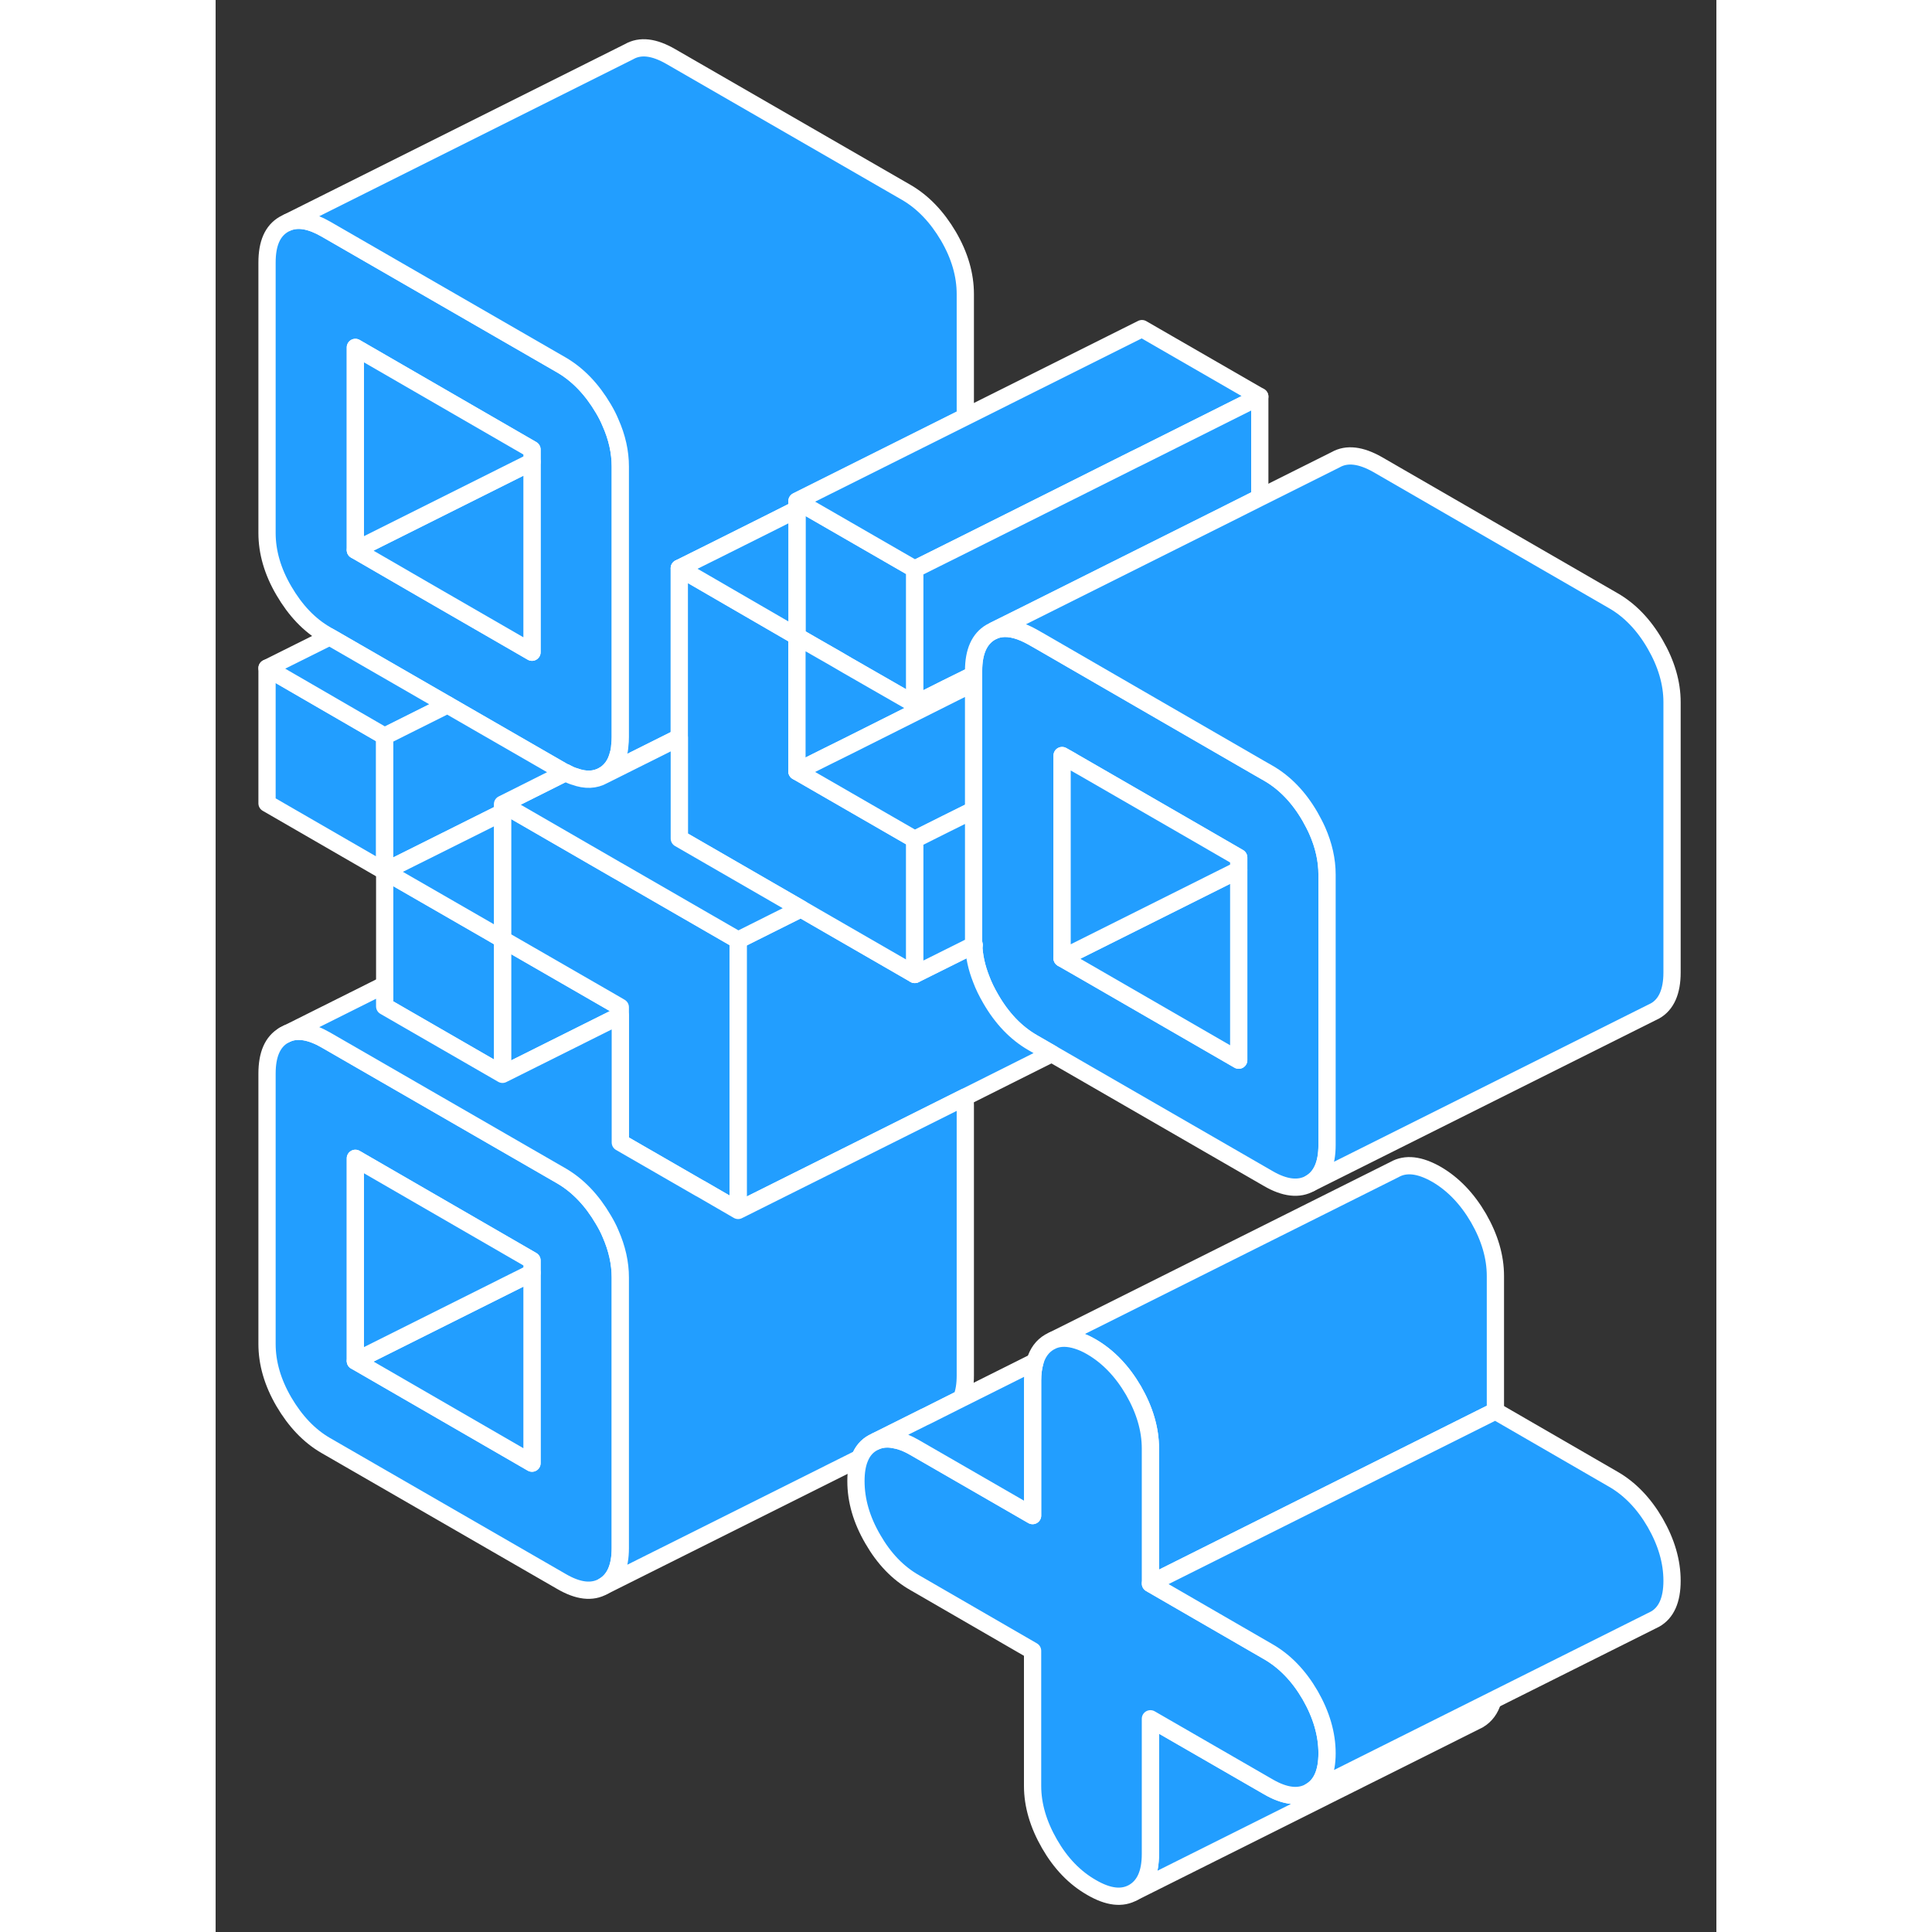 <svg width="48" height="48" viewBox="0 0 87 112" fill="#229EFF" xmlns="http://www.w3.org/2000/svg" stroke-width="1px" stroke-linecap="round" stroke-linejoin="round"><rect x="0" y="0" width="87" height="112" fill="#333333" stroke="none"/><path d="M22.89 71.51C22.78 71.24 22.64 70.98 22.48 70.71C21.82 69.58 21.01 68.73 20.05 68.17L6.39 60.29C5.52 59.79 4.78 59.66 4.16 59.91L3.96 60.01C3.3 60.39 2.98 61.13 2.98 62.24V77.91C2.98 79.02 3.3 80.14 3.96 81.27C4.62 82.39 5.42 83.24 6.39 83.8L20.05 91.68C21.01 92.24 21.82 92.34 22.48 91.96C23.14 91.58 23.46 90.84 23.46 89.74V74.06C23.46 73.22 23.27 72.37 22.89 71.51ZM18.34 84.82L8.1 78.9V67.15L18.34 73.07V84.82Z" stroke="white" stroke-linejoin="round"/><path d="M9.8 42.68V50.51L2.98 46.57V38.73L9.8 42.68Z" stroke="white" stroke-linejoin="round"/><path d="M22.89 24.5C22.78 24.23 22.64 23.96 22.48 23.69C21.82 22.57 21.01 21.72 20.05 21.16L6.39 13.28C5.52 12.78 4.78 12.64 4.16 12.9L3.96 13C3.3 13.38 2.98 14.11 2.98 15.22V30.9C2.98 32 3.3 33.13 3.96 34.25C4.62 35.38 5.42 36.23 6.39 36.79L6.61 36.92L13.441 40.86L20.05 44.67C20.13 44.72 20.21 44.76 20.28 44.79H20.29C20.47 44.89 20.63 44.96 20.79 45.01H20.8C21.44 45.25 22 45.22 22.48 44.95C22.91 44.7 23.201 44.3 23.34 43.74C23.39 43.58 23.421 43.41 23.43 43.22C23.451 43.07 23.46 42.9 23.46 42.72V27.05C23.46 26.2 23.27 25.35 22.89 24.5ZM18.34 37.81L12.07 34.19L8.1 31.89V20.14L18.34 26.06V37.81Z" stroke="white" stroke-linejoin="round"/><path d="M40.531 32.99V40.82L36.63 38.58L35.98 38.2L34.81 37.53L33.7 36.89V29.05L34.151 29.31L40.531 32.99Z" stroke="white" stroke-linejoin="round"/><path d="M63.86 48.15C63.74 47.88 63.6 47.62 63.45 47.35C62.8 46.22 61.98 45.37 61.02 44.82L60.531 44.54L55.08 41.39L48.25 37.44L47.8 37.18L47.36 36.93C47.2 36.84 47.04 36.76 46.88 36.69C46.21 36.4 45.63 36.35 45.13 36.55L44.93 36.65C44.28 37.03 43.94 37.77 43.94 38.88V54.55C43.94 54.63 43.94 54.7 43.95 54.78C43.97 55.44 44.12 56.1 44.38 56.76C44.52 57.14 44.71 57.52 44.93 57.9C45.58 59.03 46.39 59.88 47.36 60.44L48.47 61.08L61.02 68.32C61.98 68.88 62.8 68.97 63.45 68.6C64.1 68.23 64.43 67.48 64.43 66.38V50.7C64.43 49.86 64.24 49.01 63.86 48.15ZM59.31 61.46L50.29 56.25L49.07 55.55V43.8L49.62 44.11L50.29 44.5L56.89 48.31L59.31 49.71V61.46Z" stroke="white" stroke-linejoin="round"/><path d="M18.341 73.78V84.82L8.101 78.9L18.341 73.78Z" stroke="white" stroke-linejoin="round"/><path d="M18.341 73.07V73.78L8.101 78.9V67.15L18.341 73.07Z" stroke="white" stroke-linejoin="round"/><path d="M18.341 26.77V37.81L12.071 34.19L8.101 31.89L18.341 26.77Z" stroke="white" stroke-linejoin="round"/><path d="M18.341 26.06V26.77L8.101 31.89V20.14L18.341 26.06Z" stroke="white" stroke-linejoin="round"/><path d="M43.46 17.05V24.17L33.7 29.05V29.53L32.33 30.22L28.69 32.04L26.88 32.94V42.75L22.48 44.95C22.91 44.7 23.2 44.3 23.34 43.74C23.39 43.58 23.42 43.41 23.43 43.22C23.45 43.07 23.46 42.9 23.46 42.72V27.05C23.46 26.2 23.27 25.35 22.89 24.5C22.78 24.23 22.64 23.96 22.48 23.69C21.82 22.57 21.01 21.72 20.05 21.16L6.39 13.28C5.52 12.78 4.78 12.64 4.16 12.9L23.96 3C24.62 2.62 25.42 2.72 26.39 3.28L40.05 11.16C41.01 11.72 41.82 12.57 42.48 13.69C43.14 14.82 43.46 15.94 43.46 17.05Z" stroke="white" stroke-linejoin="round"/><path d="M60.531 22.99L53.7 26.41L53.25 26.63L46.88 29.82L43.46 31.53L40.531 32.99L34.151 29.31L33.7 29.05L53.7 19.05L60.531 22.99Z" stroke="white" stroke-linejoin="round"/><path d="M60.531 22.99V28.85L58.7 29.77L53.7 32.27L46.88 35.68L45.13 36.55L44.931 36.65C44.281 37.03 43.941 37.77 43.941 38.88V39.12L42.34 39.91L40.531 40.82V32.99L43.461 31.53L46.88 29.82L53.251 26.63L53.7 26.41L60.531 22.99Z" stroke="white" stroke-linejoin="round"/><path d="M48.47 61.08L43.44 63.6L38.34 66.15L30.29 70.17V54.5L32.11 53.59L33.93 52.68L34.81 53.19L40.53 56.49L43.46 55.03L43.95 54.78C43.97 55.44 44.12 56.1 44.38 56.76C44.52 57.14 44.71 57.52 44.93 57.9C45.58 59.03 46.39 59.88 47.36 60.44L48.47 61.08Z" stroke="white" stroke-linejoin="round"/><path d="M23.46 58.39V58.87L22.98 59.11L16.63 62.28V54.45L22.98 58.11L23.46 58.39Z" stroke="white" stroke-linejoin="round"/><path d="M59.31 50.43V61.46L50.29 56.25L49.07 55.55L59.31 50.43Z" stroke="white" stroke-linejoin="round"/><path d="M74.05 98.561C73.9 99.081 73.62 99.46 73.21 99.701L73.01 99.801L53.21 109.701C53.86 109.321 54.19 108.591 54.19 107.481V99.641L61.02 103.581C61.98 104.141 62.8 104.241 63.45 103.861L74.05 98.561Z" stroke="white" stroke-linejoin="round"/><path d="M74.19 73.97V81.8L54.19 91.8V83.97C54.19 82.86 53.86 81.74 53.21 80.61C52.55 79.48 51.74 78.64 50.78 78.08C50.49 77.91 50.22 77.79 49.96 77.71C49.43 77.54 48.95 77.53 48.54 77.7L68.34 67.8C68.99 67.43 69.8 67.52 70.78 68.08C71.74 68.64 72.55 69.48 73.21 70.61C73.86 71.74 74.19 72.86 74.19 73.97Z" stroke="white" stroke-linejoin="round"/><path d="M40.53 48.66V56.49L34.81 53.19L33.93 52.68L26.88 48.61V32.94L27.99 33.58L29.8 34.63L33.7 36.89V44.72L36.63 46.41L40.53 48.66Z" stroke="white" stroke-linejoin="round"/><path d="M13.441 40.86L9.8 42.68L2.98 38.73L6.61 36.92L13.441 40.86Z" stroke="white" stroke-linejoin="round"/><path d="M30.29 54.5V70.17L28.1 68.9H28.09L23.46 66.23V58.39L22.98 58.11L16.63 54.45V46.62L17.07 46.87L23.18 50.4L23.41 50.53L30.29 54.5Z" stroke="white" stroke-linejoin="round"/><path d="M33.93 52.681L32.11 53.59L30.29 54.501L23.41 50.531L23.18 50.401L17.07 46.87L16.63 46.62L20.28 44.791H20.29C20.47 44.891 20.63 44.961 20.79 45.011H20.8C21.44 45.251 22 45.221 22.48 44.95L26.88 42.751V48.611L33.93 52.681Z" stroke="white" stroke-linejoin="round"/><path d="M4.16 59.91L3.96 60.01" stroke="white" stroke-linejoin="round"/><path d="M16.631 54.45V62.28L9.801 58.34V50.51L15.911 54.03L16.631 54.45Z" stroke="white" stroke-linejoin="round"/><path d="M20.281 44.79L16.631 46.62V47.1L9.801 50.51V42.68L13.441 40.86L20.05 44.67C20.131 44.72 20.211 44.76 20.281 44.79Z" stroke="white" stroke-linejoin="round"/><path d="M16.631 47.1V54.45L15.911 54.03L9.801 50.51L16.631 47.1Z" stroke="white" stroke-linejoin="round"/><path d="M43.46 64.06V79.74C43.46 80.27 43.39 80.71 43.24 81.07L41.13 82.13H41.12L38.3 83.54L38.1 83.64C37.75 83.83 37.5 84.13 37.34 84.53L22.48 91.96C23.14 91.58 23.46 90.84 23.46 89.74V74.06C23.46 73.22 23.27 72.37 22.89 71.51C22.78 71.24 22.64 70.98 22.48 70.71C21.82 69.58 21.01 68.73 20.05 68.17L6.39 60.29C5.52 59.79 4.78 59.66 4.16 59.91L9.8 57.09V58.34L16.63 62.28L22.98 59.11L23.46 58.87V66.23L28.09 68.9H28.1L30.29 70.17L38.34 66.15L43.44 63.6C43.45 63.75 43.46 63.91 43.46 64.06Z" stroke="white" stroke-linejoin="round"/><path d="M84.43 40.7V56.38C84.43 57.48 84.1 58.23 83.45 58.6L83.25 58.7L63.45 68.6C64.1 68.23 64.43 67.48 64.43 66.38V50.7C64.43 49.86 64.24 49.01 63.86 48.15C63.74 47.88 63.6 47.62 63.45 47.35C62.8 46.22 61.98 45.37 61.02 44.82L60.53 44.54L55.08 41.39L48.25 37.44L47.8 37.18L47.36 36.93C47.2 36.84 47.04 36.76 46.88 36.69C46.21 36.4 45.63 36.35 45.13 36.55L46.88 35.68L53.7 32.27L58.7 29.77L60.53 28.85L64.93 26.65C65.58 26.28 66.39 26.38 67.36 26.93L81.02 34.82C81.98 35.37 82.8 36.22 83.45 37.35C84.1 38.47 84.43 39.6 84.43 40.7Z" stroke="white" stroke-linejoin="round"/><path d="M43.94 39.12V39.6L42.79 40.17L36.63 43.26L35.52 43.81L33.7 44.72V36.89L34.81 37.53L35.98 38.2L36.63 38.58L40.531 40.82L42.34 39.91L43.94 39.12Z" stroke="white" stroke-linejoin="round"/><path d="M59.31 49.71V50.43L49.071 55.55V43.8L49.62 44.11V44.12L50.291 44.5L56.891 48.31L59.31 49.71Z" stroke="white" stroke-linejoin="round"/><path d="M33.7 29.53V36.89L29.8 34.63L27.99 33.58L26.88 32.94L28.69 32.04L32.33 30.22L33.7 29.53Z" stroke="white" stroke-linejoin="round"/><path d="M64.43 101.64C64.43 102.75 64.1 103.49 63.45 103.86C62.8 104.24 61.98 104.14 61.02 103.58L54.19 99.64V107.48C54.19 108.59 53.86 109.32 53.21 109.7C52.55 110.08 51.74 109.98 50.78 109.42C49.8 108.86 48.99 108.02 48.34 106.89C47.69 105.76 47.36 104.64 47.36 103.53V95.7L40.53 91.75C39.56 91.2 38.75 90.36 38.1 89.23C37.44 88.1 37.12 86.98 37.12 85.86C37.12 85.34 37.19 84.89 37.34 84.53C37.5 84.13 37.75 83.83 38.1 83.64L38.3 83.54C38.64 83.4 39.02 83.38 39.44 83.48C39.77 83.54 40.14 83.69 40.53 83.92L47.36 87.86V80.02C47.36 79.61 47.41 79.25 47.5 78.94C47.65 78.42 47.93 78.04 48.34 77.8L48.54 77.7C48.95 77.53 49.43 77.54 49.96 77.71C50.22 77.79 50.49 77.91 50.78 78.08C51.74 78.64 52.55 79.48 53.21 80.61C53.86 81.74 54.19 82.86 54.19 83.97V91.8L61.02 95.75C61.98 96.3 62.8 97.15 63.45 98.27C64.1 99.4 64.43 100.52 64.43 101.64Z" stroke="white" stroke-linejoin="round"/><path d="M47.501 78.94C47.41 79.25 47.361 79.61 47.361 80.02V87.86L40.531 83.92C40.141 83.69 39.771 83.54 39.441 83.48C39.021 83.38 38.641 83.4 38.3 83.54L41.12 82.13H41.131L43.24 81.07L47.501 78.94Z" stroke="white" stroke-linejoin="round"/><path d="M84.43 91.64C84.43 92.75 84.1 93.49 83.45 93.86L83.25 93.96L74.05 98.56L63.45 103.86C64.1 103.49 64.43 102.75 64.43 101.64C64.43 100.53 64.1 99.4 63.45 98.27C62.8 97.15 61.98 96.3 61.02 95.75L54.19 91.8L74.19 81.8L81.02 85.75C81.98 86.3 82.8 87.15 83.45 88.27C84.1 89.4 84.43 90.52 84.43 91.64Z" stroke="white" stroke-linejoin="round"/><path d="M43.94 39.6V46.96L42.35 47.75L40.531 48.66L36.63 46.41L33.7 44.72L35.52 43.81L36.63 43.26L42.79 40.17L43.94 39.6Z" stroke="white" stroke-linejoin="round"/><path d="M43.95 54.78L43.461 55.03L40.531 56.49V48.66L42.35 47.751L43.941 46.96V54.55C43.941 54.63 43.941 54.7 43.95 54.78Z" stroke="white" stroke-linejoin="round"/><path d="M43.98 54.77L43.95 54.781" stroke="white" stroke-linejoin="round"/></svg>